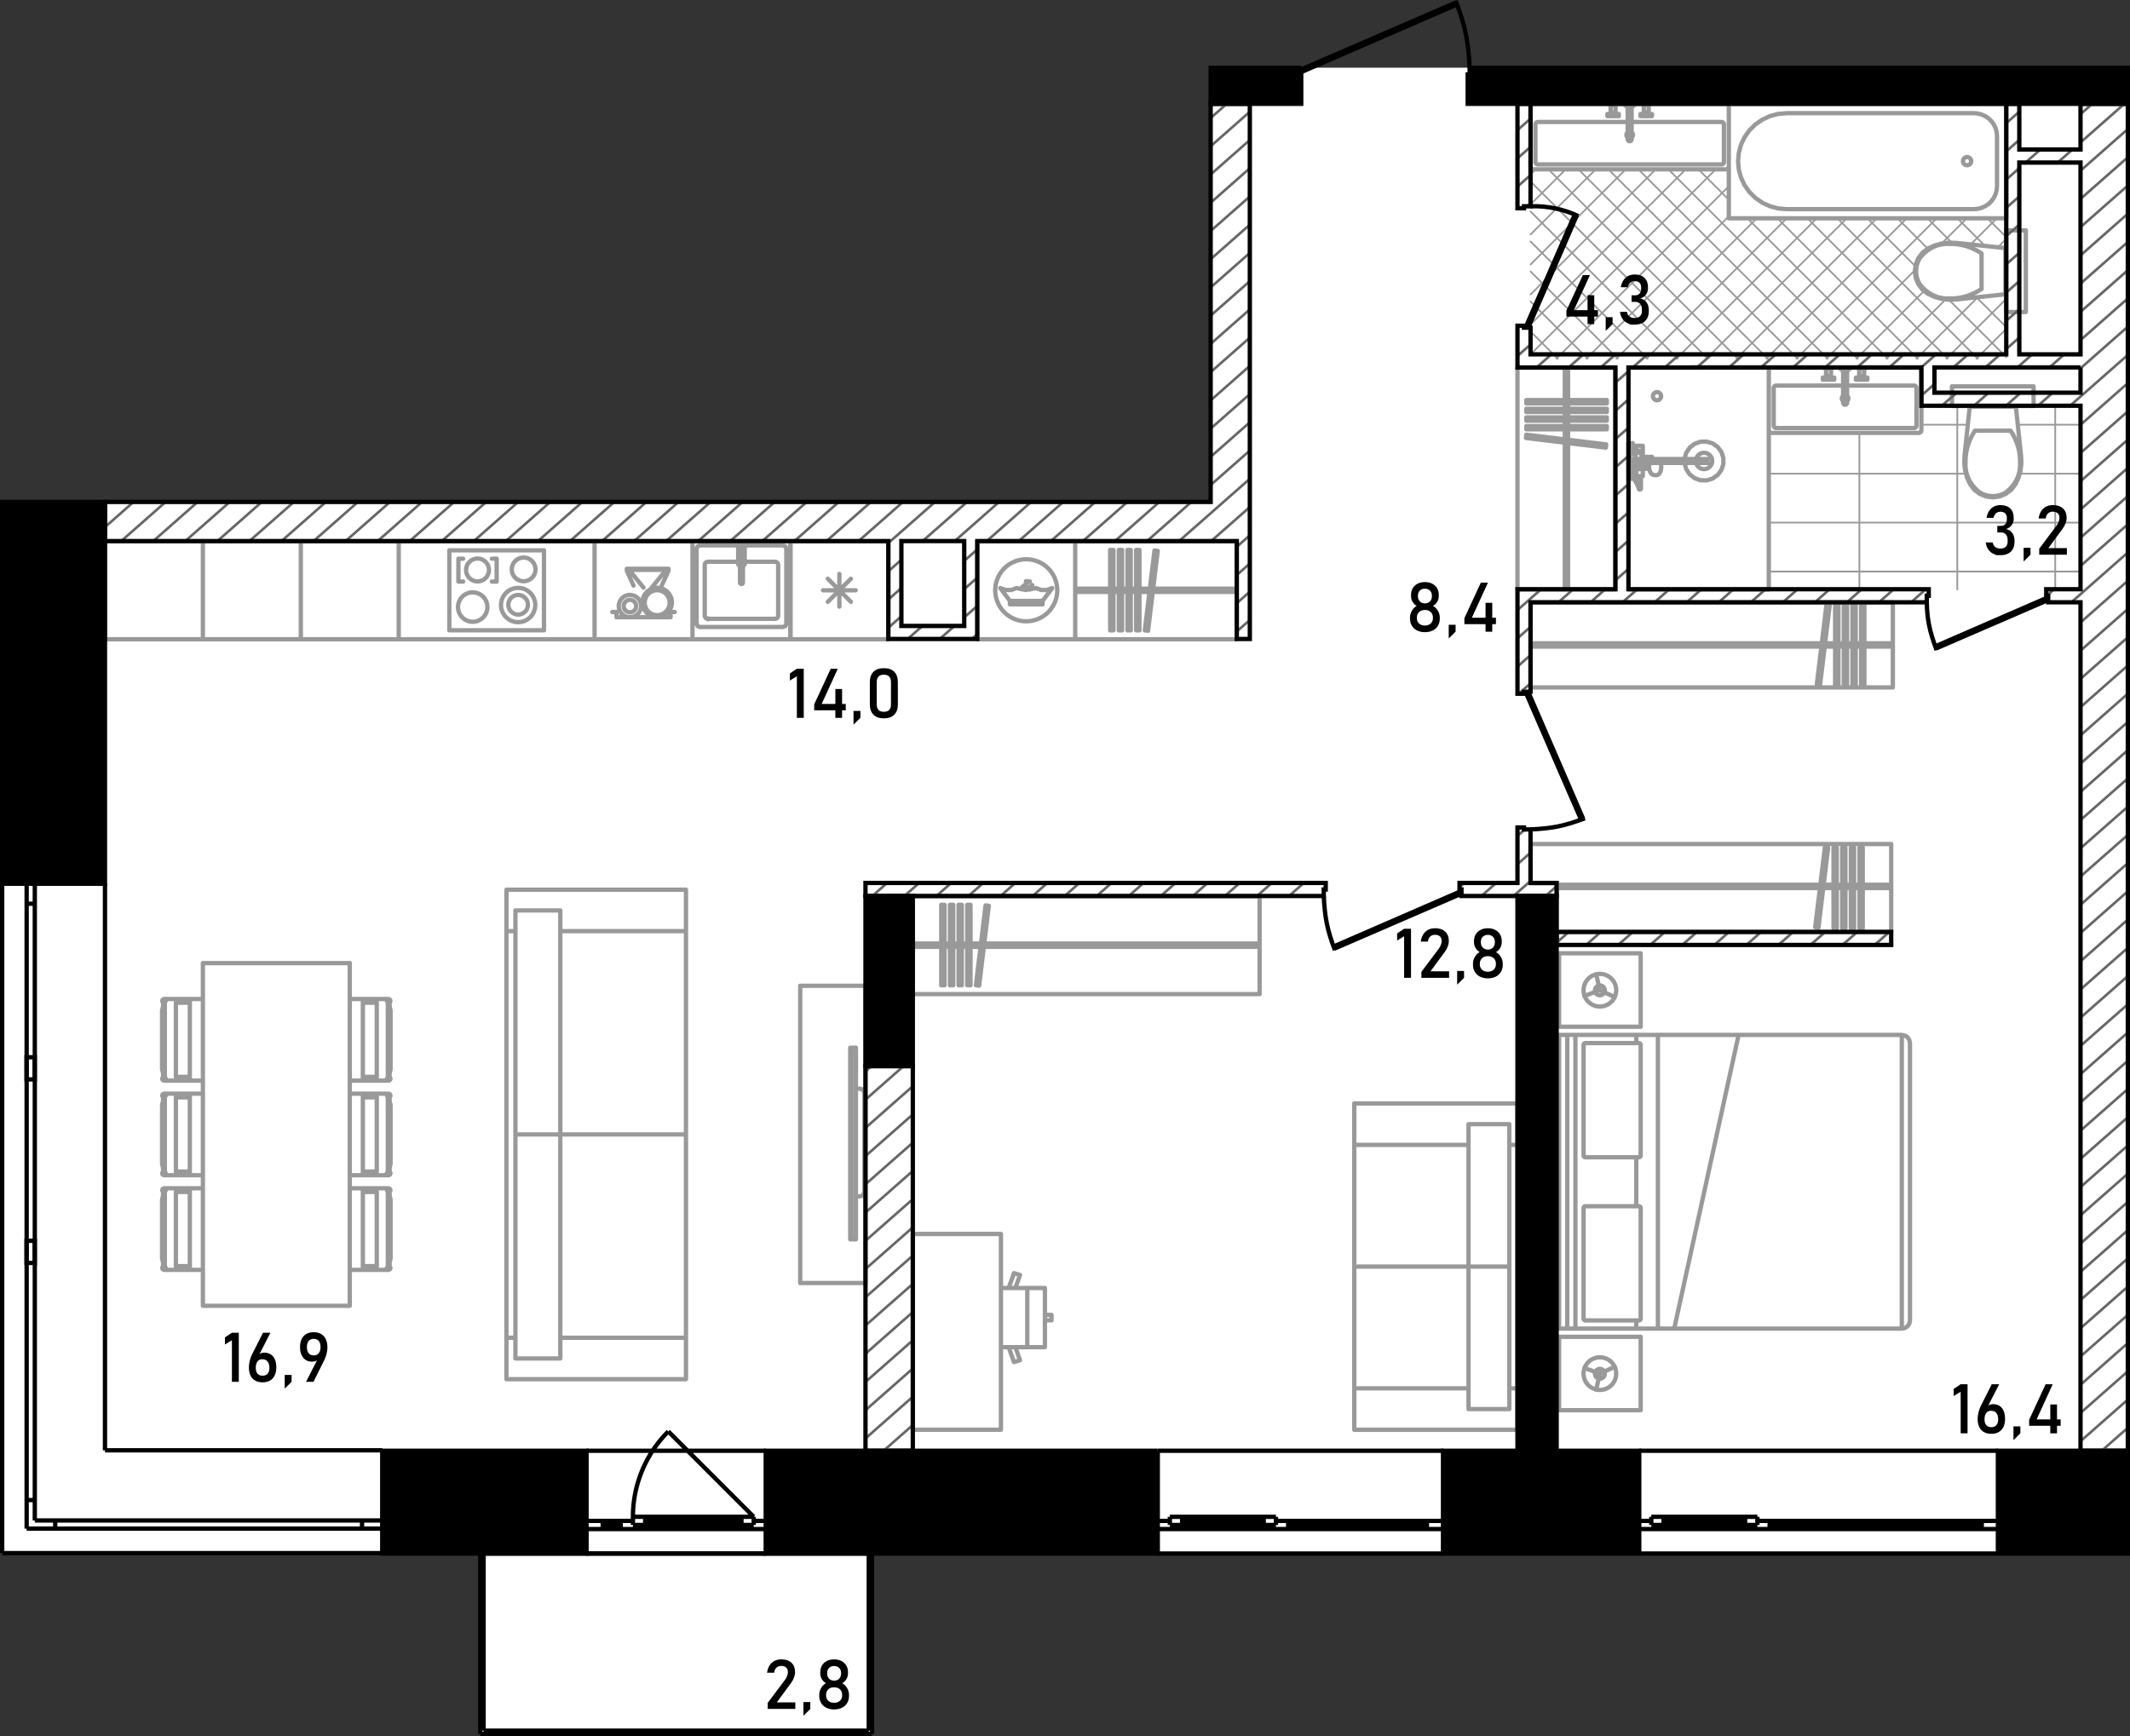 <svg xmlns="http://www.w3.org/2000/svg" viewBox="0 0 493.166 402.042"><rect x="0" y="0" width="493.166" height="402.042" fill="#333333" stroke="none"/><style>.st0,.st1{fill-rule:evenodd;clip-rule:evenodd}.st0{fill:#fff}.st1{stroke-width:.4}.st1,.st2{fill:none;stroke:#999;stroke-linecap:round;stroke-linejoin:round;stroke-miterlimit:3}.st2,.st4,.st5,.st6,.st8{fill-rule:evenodd;clip-rule:evenodd}.st5,.st6,.st8{fill:none;stroke:#000;stroke-miterlimit:3}.st6,.st8{stroke-miterlimit:22.926}.st8{stroke:#666;stroke-width:.6}</style><g id="_x32_54"><path class="st0" d="M492.666 15.682H280.083v100.166H.5v243.927h110.749v41.573h90.417v-41.573h291z" id="fon_1_"/><g id="mebel"><g id="mebel_4_"><path class="st1" d="M409.537 132.362h72.171m-72.171-11.335h72.171m-72.171-11.336h45.611m12.458 0h14.102m-36.842-11.336h10.72m11.597 0h14.525M475.852 136.51V94.018M453.18 136.51V94.018m-22.672 42.492v-36.257m0-15.115M457.623 83.044l6.893-6.893m-13.84 6.893l13.84-13.839m-20.787 13.839l14.208-14.208m-21.155 14.208l13.688-13.687m12.09-12.09l1.956-1.956m-34.681 27.733l15.612-15.612m10.829-10.829l6.056-6.056m-39.443 32.497l20.383-20.383m6.264-6.264l5.849-5.85m-39.444 32.497l32.497-32.497m-39.443 32.497l32.496-32.497m-39.443 32.497l32.497-32.497m-39.444 32.497l32.497-32.497m-39.444 32.497l32.497-32.497m-39.444 32.497l32.497-32.497M374.26 83.044l32.497-32.497m-39.444 32.497l32.966-32.965m-39.913 32.965l39.913-39.913m-45.91 38.964l42.883-42.883m-42.883 35.936l35.936-35.936m-35.936 28.989l28.989-28.989m-28.989 22.042l22.042-22.042m-22.042 15.095l15.095-15.095m-15.095 8.148l8.148-8.148m-8.148 1.201l1.201-1.201m108.946 15.702l-4.366-4.366m-.539 6.407l-6.409-6.408m11.314 18.261l-.602-.602m-11.99-11.991l-5.668-5.668m18.26 25.208l-6.886-6.886m-11.305-11.305l-7.017-7.017m25.208 32.154l-13.27-13.27m-7.833-7.833l-11.051-11.051m25.549 32.497l-32.497-32.497m25.55 32.497l-32.496-32.497m25.549 32.497L411.52 50.547m-11.241-11.241l-.232-.232m37.023 43.97l-32.497-32.497m-4.294-4.294l-7.042-7.042m36.886 43.833l-43.832-43.832m36.886 43.832l-43.833-43.832m36.885 43.832l-43.832-43.832m36.886 43.832l-43.832-43.832m36.885 43.832l-43.832-43.832m36.885 43.832l-41.02-41.021m34.073 41.021l-34.073-34.073m27.126 34.073l-27.126-27.126m20.179 27.126l-20.179-20.18m13.232 20.18l-13.232-13.232m6.285 13.232l-6.285-6.286"/><path class="st2" d="M454.996 109.009l.469 1.646m0-.001l.718 1.551m0 .001l.968 1.23m0 0l1.248.943m0 0l1.448.594m0-.001l1.551.205m0 .001l1.551-.205m0-.001l1.447-.594m0 .001l1.249-.943m0 0l.967-1.23m0 0l.719-1.551m0-.001l.469-1.646m0 .001l.208-1.697m0 0l-.06-1.709m0 0l-1.223-11.585m0 0h-10.654m0 0l-1.223 11.585m0 0l-.059 1.709m0 0l.207 1.697M465.515 99.739h-4.116M461.398 99.739h-4.117M464.462 114.006c-.89.57-1.961.881-3.063.887M467.71 107.177c.165 2.591-1.031 5.106-3.248 6.829M465.515 99.739c1.506 2.253 2.266 4.828 2.195 7.437M455.087 107.177c-.071-2.609.689-5.185 2.194-7.437M458.335 114.006c-2.218-1.723-3.414-4.238-3.248-6.829M461.398 114.892a5.738 5.738 0 01-3.063-.887M466.046 94.017h-9.295m0 0v.189m0 0h9.295m0 0v-.189M451.952 94.017h18.893M451.952 89.483h18.893M451.952 94.017v-4.534M470.845 94.017v-4.534M377.04 85.138h32.496M409.536 85.138v51.374M409.536 136.512H377.04M384.598 91.751a.945.945 0 11-1.89-.001.945.945 0 011.89.001zM390.024 106.303l.372-1.396m0 0l.793-1.209m0 0l1.132-.899m0-.001l1.358-.495m0 .001l1.445-.044m0 0l1.385.414m0-.001l1.184.828m0 0l.864 1.159m0 .001l.455 1.372m0 0v1.446m0-.001l-.455 1.372m0 0l-.864 1.159m0 .001l-1.184.829m0 0l-1.385.413m0 0l-1.445-.043m0 0l-1.358-.496m0 0l-1.132-.897m0 0l-.793-1.209m0 0l-.372-1.398m0 0h-5.538m0 0l.108.456m0-.001l.037.49m0 .001l-.037.489m0 0l-.108.455m0-.001l-.172.392m0 .001l-.225.299m0 0l-.261.19m0 0l-.281.063m0-.001h-.402m0 0l-.12-.018m0 .001l-.278-.065m0 0l-.103-.054m0 0l-.251-.181m0 0l-.071-.078m0-.001l-.204-.274m0 .001l-.157-.357m0-.001l-.052-.195m0 .001l-.059-.25m0 0l-.688-.02m0 0l-.796-.01m0 0v1.73m0 0h-.435m0 0v2.871m0 0l-.059.16m0-.001l-.148.082m0 .001l-.167-.032m0 0l-.105-.134m0 0l-.158-.485m0 0l-.315-.726m0 0l-.574-1.008m0 0l-.258-.728m0 0h-.124m0 0v.604m0 0h-.983m0 0v-2.569m0 0h.878m0 0l.01-.024m0 0l.027-.039m0-.001l.035-.033m0 .001l.04-.025m0 0l.673-.278m0 0v-.698m0 0h-1.361m0 0v1.059m0 0h-.302m0 0v-3.023m0 0h.302m0 0v1.058m0 0h1.361m0 0v-1.436m0 0h.151m0 0v-.416m0 0h-.302m0 0v.152m0-.001h-.529m0 0v.604m0 .001h-.983m0 0v-2.569m0-.001h.983m0 0v.604m0 .001h.529m0 0v.152m0-.001h.302m0 0v-.152m0 .001h1.512m0 0v2.57m0-.001h2.154m0 0v.023m0 .001v.059m0 0v.094m0-.001v.124m0 .001v.148m0 0v.043m0 0h7.504M378.703 108.645v-.21m0 0l-.34.141m0 0l-.053.325m0 0l.001.009m0 0h.241m0 0v.15m0 0h.302m-.001 0v-.415m0 0h-.151M378.854 110.119h-.241m0 0l.24.677m0 0l.563.987m0 0l.024.053m0 0v-1.566m0 0h-.586m0 0v-.151M378.023 104.263h.529M378.023 103.582h.529M378.023 109.919v.352M378.552 109.06v.189M378.552 109.25v.68M378.552 109.929v.015M378.375 109.25h.176M378.546 109.929h.005M378.854 110.119v-1.059M380.366 107.766v-.558M379.44 110.27h.491M380.932 107.7v-.491M379.919 113.065l.012.076M377.815 108.917l.003-.048M377.848 109.087l-.032-.17M377.899 108.372l.01-.047M377.909 108.325l.008-.02M378.147 110.27l-.16-.453M377.987 109.817l-.139-.73M378.32 108.961l-.011-.06M379.919 113.065l-.167-.512M379.751 112.554l-.312-.718M378.003 109.859v-.001M377.818 108.869l.081-.497M382.42 107.212l-.001-.003M381.89 107.209l-.001.003M379.25 108.645h-.127M379.005 108.645h-.103M379.123 108.645h-.118M378.703 108.435v-.523M378.46 109.684l-.14-.724M378.613 110.119l-.154-.436M379.337 107.964h.108a.108.108 0 10-.216 0 .108.108 0 00.216 0h-.108zM379.292 108.056l.044-.092M379.277 108.154l.015-.098M379.292 108.252l-.015-.098M379.336 108.342l-.044-.09M379.336 108.342v.002M381.832 108.499l-.025-.345M381.807 108.154l.026-.345M381.849 108.57l-.017-.071M381.909 107.488l.051-.196M381.832 107.809l.078-.321M379.503 108.522l.063.01M381.961 107.292l.036-.083M381.849 107.738l-.688.019M379.566 107.776l-.063.009M379.503 107.785l-.058.026M379.445 107.811l-.049.042M379.396 107.853l-.038.055M379.358 107.908l-.021.057M379.336 107.965l-.001.008M379.334 107.973l-.008.067M379.326 108.041v.227M379.326 108.267l.008.068M379.334 108.336l.002.007M379.337 108.344l.021.055M379.358 108.399l.038.055M379.396 108.454l.049.042M379.445 108.496l.058.026M381.162 107.757l-1.596.02M380.366 108.541l-.8-.009M380.063 108.645v-.107M380.063 107.77v-.562M390.024 106.303h5.343M390.024 107.209h5.343M395.367 106.303v.906M378.023 103.242v1.36M378.552 103.393v1.058M378.854 103.393v1.058M378.854 104.867h1.209M380.063 108.645h-1.209M377.342 106.303v.906M378.703 106.303h3.817M384.486 107.209h-5.783M380.063 104.867v1.436M380.366 105.811v.491M380.932 105.811v.491M380.366 107.7h1.493M392.701 106.303a1.89 1.89 0 110 .906M379.391 104.867a.34.34 0 11.589 0M410.103 85.138h34.196m0 0l.401.166m.001 0l.166.401m-.001-.001v13.981m0 0l-.166.401m.001.001l-.401.166m-.001 0h-34.196m0 0l-.401-.166m.001 0l-.166-.401m0-.001V85.704m0 0l.166-.401m0 .001l.401-.166M411.237 89.295h15.512m.906 0h15.512M443.733 89.861v8.69M443.166 99.119h-31.93M410.67 98.552v-8.691M443.166 89.295c.313 0 .566.253.566.566M443.733 98.552a.566.566 0 01-.566.567M411.237 99.119a.566.566 0 01-.566-.567M410.67 89.861c0-.313.253-.566.566-.566M427.957 92.282a.754.754 0 01-.302.605v-1.209a.752.752 0 01.302.604zm-1.209.605a.754.754 0 010-1.21v1.21zM427.655 85.667h-.907m0 0v7.748m0 0l.256.301m0 0h.395m0 0l.256-.301m0 0v-7.748M426.446 85.667h1.511m0 0v-.265m0 0h-1.511m0 0v.265M426.068 85.402h2.267m0 0v-.265m0 0h-2.267m0 0v.265M423.933 87.027v-1.625m0 0h.095m0 0v-.132m0 0h.283m0 0v-.133m0 0h-1.89m0 0v.133m0 0h.284m0 0v.132m0 0h.094m0 0v1.625m0 0h.322m0 0v.416m0 0h-1.077m0 0v.491m0 0h2.644m0 0v-.491m0 0h-1.076m0 0v-.416m0 0h.321M430.47 87.027v-1.625m0 0h-.095m0 0v-.132m0 0h-.283m0 0v-.133m0 0h1.889m0 0v.133m0 0h-.283m0 0v.132m0 0h-.095m0 0v1.625m0 0h-.321m0 0v.416m0 0h1.077m0 0v.491m0 0h-2.645m0 0v-.491m0 0h1.077m0 0v-.416m0 0h-.321M423.12 87.443l.072.071M423.612 87.443l-.072.071M423.12 87.027h.491M422.799 85.402h1.135M424.028 85.27h-1.323M431.283 87.443l-.072.071M430.791 87.443l.072.071M431.283 87.027h-.491M431.603 85.402h-1.133M430.375 85.27h1.323M423.612 87.688a.246.246 0 11-.492 0 .246.246 0 01.492 0zM431.283 87.688a.246.246 0 11-.492 0 .246.246 0 01.492 0zM240.865 298.28h1.068m0 0v13.706m0 0h-10.181m0-13.706h9.113M241.934 304.506h1.532m-.001 0v1.256m0 0h-1.532m.001 0v-1.256M235.098 311.986l.504 1.429m0 0l.563 1.592m0 0l-1.402.418m0 0l-.71-2.01m0 0l-.505-1.429m0 0h1.55M233.548 298.28l.504-1.428m0 0l.711-2.01m0 0l1.402.418m0 0l-.563 1.592m0 0l-.504 1.428m0 0h-1.55M241.934 298.28v13.706M237.851 311.986V298.28M80.985 250.248h3.028m0 0v-.859m0 0v-17.175m0 0v-.86m0 0h-3.028m0 0v.86m0 0v17.175m0 0v.859M87.44 231.354h-3.427m0 0v.859m0 0h3.224m0 0v-.057m0 0l-.196-.294m0 0l.087-.343m0 0l.312-.165M89.799 232.156l-.196-.294m0 0l.087-.343m0 0l.312-.165m0 0H87.44m0 0l-.312.165m0 0l-.087.343m0 0l.196.294m0 0v17.29m0 0l-.196.294m0 0l.087.343m0 0l.312.165m0 0h2.562m0 0l-.312-.165m0 0l-.087-.343m0 0l.196-.294m0 0v-17.29M87.44 250.248l-.312-.165m0 0l-.087-.343m0 0l.196-.294m0 0v-.057m0 0h-3.224m0 0v.859m0 0h3.427M90.205 233.018v15.565m0 0l.227-1.004m-.001 0v-13.556m0 0l-.227-1.005M90.205 232.156l.197-.294m0 0l-.087-.343m0 0l-.313-.165m-.001 0l-.312.165m.001 0l-.087.343m0 0l.196.294m0 0v17.29m0 0l-.196.294m0 0l.087.343m0 0l.312.165m-.001 0l.313-.165m.001 0l.087-.343m0 0l-.197-.294m0 0v-17.29M80.985 272.164h3.028m0 0v-.858m0 0V254.13m0 0v-.859m0 0h-3.028m0 0v.859m0 0v17.176m0 0v.858M87.44 253.271h-3.427m0 0v.858m0 0h3.224m0 0v-.057m0 0l-.196-.294m0 0l.087-.343m0 0l.312-.164M89.799 254.072l-.196-.294m0 0l.087-.343m0 0l.312-.164m0 0H87.44m0 0l-.312.164m0 0l-.087.343m0 0l.196.294m0 0v17.291m0 0l-.196.294m0 0l.087.342m0 0l.312.165m0 0h2.562m0 0l-.312-.165m0 0l-.087-.342m0 0l.196-.294m0 0v-17.291M87.44 272.164l-.312-.165m0 0l-.087-.342m0 0l.196-.294m0 0v-.057m0 0h-3.224m0 0v.858m0 0h3.427M90.205 254.934V270.5m0 0l.227-1.004m-.001 0v-13.557m0 0l-.227-1.005M90.205 254.072l.197-.294m0 0l-.087-.343m0 0l-.313-.164m-.001 0l-.312.164m.001 0l-.087.343m0 0l.196.294m0 0v17.291m0 0l-.196.294m0 0l.087.342m0 0l.312.165m-.001 0l.313-.165m.001 0l.087-.342m0 0l-.197-.294m0 0v-17.291M46.977 250.248h-3.029m.001 0v-.859m0 0v-17.175m0 0v-.86m0 0h3.029m-.001 0v.86m0 0v17.175m0 0v.859M40.522 231.354h3.427m-.001 0v.859m0 0h-3.224m0 0v-.057m0 0l.196-.294m0 0l-.087-.343m0 0l-.312-.165M38.163 232.156l.196-.294m-.001 0l-.086-.343m0 0l-.313-.165m.001 0h2.562m0 0l.312.165m0 0l.087.343m0 0l-.196.294m-.001 0v17.29m0 0l.196.294m.001 0l-.087.343m0 0l-.312.165m0 0H37.96m0 0l.313-.165m-.001 0l.086-.343m0 0l-.196-.294m.001 0v-17.29M40.522 250.248l.312-.165m-.001 0l.087-.343m0 0l-.196-.294m0 0v-.057m0 0h3.224m0 0v.859m0 0h-3.427M37.757 233.018v15.565m0 0l-.227-1.004m0 0v-13.556m0 0l.227-1.005M37.757 232.156l-.196-.294m0 0l.087-.343m0 0l.312-.165m0 0l.313.165m0 0l.086.343m0 0l-.196.294m0 0v17.29m0 0l.196.294m0 0l-.086.343m0 0l-.313.165m0 0l-.312-.165m0 0l-.087-.343m0 0l.196-.294m0 0v-17.29M46.977 272.164h-3.029m.001 0v-.858m0 0V254.13m0 0v-.859m0 0h3.029m-.001 0v.859m0 0v17.176m0 0v.858M40.522 253.271h3.427m-.001 0v.858m0 0h-3.224m0 0v-.057m0 0l.196-.294m0 0l-.087-.343m0 0l-.312-.164M38.163 254.072l.196-.294m-.001 0l-.086-.343m0 0l-.313-.164m.001 0h2.562m0 0l.312.164m0 0l.087.343m0 0l-.196.294m-.001 0v17.291m0 0l.196.294m.001 0l-.087.342m0 0l-.312.165m0 0H37.96m0 0l.313-.165m-.001 0l.086-.342m0 0l-.196-.294m.001 0v-17.291M40.522 272.164l.312-.165m-.001 0l.087-.342m0 0l-.196-.294m0 0v-.057m0 0h3.224m0 0v.858m0 0h-3.427M37.757 254.934V270.5m0 0l-.227-1.004m0 0v-13.557m0 0l.227-1.005M37.757 254.072l-.196-.294m0 0l.087-.343m0 0l.312-.164m0 0l.313.164m0 0l.086.343m0 0l-.196.294m0 0v17.291m0 0l.196.294m0 0l-.086.342m0 0l-.313.165m0 0l-.312-.165m0 0l-.087-.342m0 0l.196-.294m0 0v-17.291M80.985 275.187h3.028m0 0v.859m0 0v17.175m0 0v.86m0 0h-3.028m0 0v-.86m0 0v-17.175m0 0v-.859M87.44 294.081h-3.427m0 0v-.859m0 0h3.224m0 0v.057m0 0l-.196.294m0 0l.087.343m0 0l.312.165M89.799 293.279l-.196.294m0 0l.087.343m0 0l.312.165m0 0H87.44m0 0l-.312-.165m0 0l-.087-.343m0 0l.196-.294m0 0v-17.29m0 0l-.196-.294m0 0l.087-.343m0 0l.312-.165m0 0h2.562m0 0l-.312.165m0 0l-.087.343m0 0l.196.294m0 0v17.29M87.44 275.187l-.312.165m0 0l-.087.343m0 0l.196.294m0 0v.057m0 0h-3.224m0 0v-.859m0 0h3.427M90.205 292.417v-15.565m0 0l.227 1.004m-.001 0v13.556m0 0l-.227 1.005M90.205 293.279l.197.294m0 0l-.087.343m0 0l-.313.165m-.001 0l-.312-.165m.001 0l-.087-.343m0 0l.196-.294m0 0v-17.29m0 0l-.196-.294m0 0l.087-.343m0 0l.312-.165m-.001 0l.313.165m.001 0l.087.343m0 0l-.197.294m0 0v17.29M46.977 275.187h-3.029m.001 0v.859m0 0v17.175m0 0v.86m0 0h3.029m-.001 0v-.86m0 0v-17.175m0 0v-.859M40.522 294.081h3.427m-.001 0v-.859m0 0h-3.224m0 0v.057m0 0l.196.294m0 0l-.087.343m0 0l-.312.165M38.163 293.279l.196.294m-.001 0l-.086.343m0 0l-.313.165m.001 0h2.562m0 0l.312-.165m0 0l.087-.343m0 0l-.196-.294m-.001 0v-17.29m0 0l.196-.294m.001 0l-.087-.343m0 0l-.312-.165m0 0H37.96m0 0l.313.165m-.001 0l.086.343m0 0l-.196.294m.001 0v17.29M40.522 275.187l.312.165m-.001 0l.087.343m0 0l-.196.294m0 0v.057m0 0h3.224m0 0v-.859m0 0h-3.427M37.757 292.417v-15.565m0 0l-.227 1.004m0 0v13.556m0 0l.227 1.005M37.757 293.279l-.196.294m0 0l.087.343m0 0l.312.165m0 0l.313-.165m0 0l.086-.343m0 0l-.196-.294m0 0v-17.29m0 0l.196-.294m0 0l-.086-.343m0 0l-.313-.165m0 0l-.312.165m0 0l-.087.343m0 0l.196.294m0 0v17.29M354.936 24.097h44.776m0 0l.401.166m-.001.001l.166.4m.001-.001v13.981m0 .001l-.166.401m-.001-.001l-.401.166m.001 0h-44.776m0 0l-.401-.166m-.001 0l-.166-.401m0 .001V24.663m0 0l.166-.4m0 .001l.401-.166M356.069 28.254h20.801m.906 0h20.803M399.145 28.82v8.691M398.579 38.078h-42.51M355.502 37.512V28.82M398.579 28.254c.313 0 .567.254.567.566M399.145 37.512a.567.567 0 01-.567.566M356.069 38.078a.567.567 0 01-.567-.566M355.502 28.82c0-.312.254-.566.567-.566M378.08 31.242a.752.752 0 01-.303.605v-1.211a.756.756 0 01.303.606zm-1.21.604a.757.757 0 010-1.21v1.21zM377.777 24.626h-.907m0 0v7.749m0 0l.256.301m0 0h.396m0 0l.255-.301m0 0v-7.749M376.568 24.626h1.512m0 0v-.265m0 0h-1.512m0 0v.265M376.19 24.361h2.267m0 0v-.264m0 0h-2.267m0 0v.264M374.055 25.986v-1.625m0 0h.095m0 0v-.132m0 0h.283m0 0v-.132m0 0h-1.889m0 0v.132m0 0h.283m0 0v.132m0 0h.094m0 0v1.625m0 0h.322m0 0v.416m0 0h-1.077m0 0v.491m0 0h2.645m0 0v-.491m0 0h-1.077m0 0v-.416m0 0h.321M380.592 25.986v-1.625m0 0h-.095m0 0v-.132m0 0h-.283m0 0v-.132m0 0h1.889m0 0v.132m0 0h-.283m0 0v.132m0 0h-.095m0 0v1.625m0 0h-.321m0 0v.416m0 0h1.077m0 0v.491m0 0h-2.645m0 0v-.491m0 0h1.077m0 0v-.416m0 0h-.321M373.243 26.402l.072.071M373.734 26.402l-.072.071M373.243 25.986h.491M372.921 24.361h1.134M374.15 24.229h-1.323M381.404 26.402l-.071.071M380.913 26.402l.073.071M381.404 25.986h-.491M381.726 24.361h-1.133M380.498 24.229h1.322M373.734 26.647a.246.246 0 11-.492 0 .246.246 0 01.492 0zM381.404 26.647a.246.246 0 11-.491 0 .246.246 0 01.491 0zM449.524 56.399l-1.645.469m0 0l-1.552.718m0 0l-1.229.967m0 0l-.944 1.248m0 0l-.593 1.449m0 0l-.206 1.55m0 0l.206 1.551m0 0l.593 1.448m0 0l.944 1.248m0 0l1.229.968m0 0l1.552.718m0 0l1.645.469m0 0l1.698.208m0 0l1.709-.06m0 0l11.585-1.222m0 0V57.473m0 0l-11.585-1.222m0 0l-1.709-.06m0 0l-1.698.208M458.794 66.917v-4.116M458.794 62.801v-4.116M444.527 65.864a5.743 5.743 0 01-.887-3.063M451.357 69.112c-2.591.165-5.107-1.031-6.83-3.248M458.794 66.917c-2.253 1.506-4.828 2.266-7.437 2.195M451.357 56.489c2.609-.07 5.184.689 7.437 2.195M444.527 59.737c1.723-2.217 4.238-3.413 6.83-3.248M443.641 62.801a5.738 5.738 0 01.887-3.063M464.516 67.448v-9.295m0 0h-.188m0 0v9.295m0 0h.188M464.516 53.354v18.893M469.05 53.354v18.893M464.516 53.354h4.534M464.516 72.247h4.534M464.516 50.548h-64.237m0 0v-26.45m0 0h64.237m0 0v26.45M457.021 26.213l.93.081m0 0l.901.238m0 0l.845.39m0 0l.764.529m.001 0l.661.653m0 0l.535.755m0 0l.394.835m-.001 0l.241.891m0 0l.082.918m0 0v11.639m0 0l-.082.919m0 0l-.241.89m0 0l-.394.835m.001 0l-.535.756m0 0l-.661.652m0 0l-.764.529m-.001 0l-.845.389m0 0l-.901.24m0 0l-.93.08m0 0h-43.36m.001 0l-1.952-.169m-.001 0l-1.893-.501m0 0l-1.775-.819m.001 0l-1.606-1.11m-.001 0l-1.386-1.37m0 0l-1.124-1.586m0 0l-.827-1.755m0 0l-.508-1.87m.001 0l-.171-1.93m-.001 0l.171-1.928m.001 0l.508-1.871m-.001 0l.827-1.754m0 0l1.124-1.587m0 0l1.386-1.369m0 0l1.606-1.111m.001 0l1.775-.818m-.001 0l1.893-.502m0 0l1.952-.169m.001 0h43.36M456.392 37.322a.944.944 0 11-1.889 0 .944.944 0 011.889 0zM46.977 302.393h34.008m0 0v-79.352m0 0H46.977m0 0v79.352M231.752 331.111h-20.405m0 0v-45.344m0 0h20.405m0 0v45.344M205.679 148.036h-22.671m0 0v-22.672m0 0h22.671m0 0v22.672M194.344 132.922v7.558M197.015 134.028l-5.343 5.344M198.122 136.7h-7.557M197.015 139.372l-5.343-5.344M125.95 145.958h-21.916m0 0v-18.516m0 0h21.916m0 0v18.516M114.992 134.679v-5.3M114.992 129.379h-1.096M114.992 134.679h-1.096M106.138 134.679v-5.3M107.234 129.379h-1.096M107.234 134.679h-1.096M123.978 131.812a2.74 2.74 0 11-5.479-.001 2.74 2.74 0 015.479.001zM123.935 140.052a3.968 3.968 0 11-7.935 0 3.968 3.968 0 017.935 0z"/><path class="st2" d="M122.234 140.052a2.268 2.268 0 11-4.536 0 2.268 2.268 0 014.536 0zM113.21 131.997a2.646 2.646 0 11-5.292 0 2.646 2.646 0 015.292 0zM112.849 140.589a3.4 3.4 0 11-6.801-.001 3.4 3.4 0 016.801.001zM137.664 148.036H92.32M137.664 125.364H92.32M137.664 148.036v-22.672M92.32 148.036v-22.672M162.036 145.202h19.271m0 0l.535-.221m0 0l.221-.535m0 0v-17.381m0 0l-.221-.535m0 0l-.535-.221m0 0h-19.271m0 0l-.534.221m0 0l-.221.535m0 0v17.381m0 0l.221.535m0 0l.534.221M160.336 148.036h22.672M160.336 125.364h22.672M160.336 148.036v-22.672M183.008 148.036v-22.672M163.926 143.313h15.492M180.174 142.558v-11.715M179.418 130.088h-15.492M163.17 130.844v11.714M163.926 143.313h.108a.108.108 0 00-.108-.108.108.108 0 10.108.108h-.108zM180.174 142.558a.756.756 0 01-.756.756M179.418 130.088c.417 0 .756.339.756.756M163.17 130.844c0-.417.338-.756.756-.756M163.926 143.313a.757.757 0 01-.756-.756M171.332 134.92l.101.24m0 0l.24.1m0 0l.241-.101m0 0l.098-.24m0 0v-7.477m0 0l-.099-.24m-.001 0l-.241-.099m0 0l-.24.099m0 0l-.1.24m.001 0v7.478M170.917 129.37h.414m0 0v-1.928m0 0l.1-.24m0 0l.24-.1m0 0l.241.1m0 0l.099.24m0 0v1.928m0 0h.415m0 0v-2.456m0 0h-1.509m0 0v2.456M170.928 130.73h.404m0 0v-1.323m0 0h-.404m0 0v1.323M172.416 130.73v-1.323m0 0h-.404m0 0v1.323m0 0h.404M46.977 148.036H24.305m0 0v-22.672m0 0h22.672m0 0v22.672M160.336 148.036h-22.672M160.336 125.364h-22.672M160.336 148.036v-22.672M137.664 148.036v-22.672M69.649 148.036H46.977m0 0v-22.672m0 0h22.672m0 0v22.672M92.32 148.036H69.649m0 0v-22.672m0 0H92.32m0 0v22.672M117.259 309.8h2.079m0 0v-94.164m0 0h-2.079m0 0V309.8M158.824 309.8v-47.082m0 0h-29.095m0 0V309.8m0 0h29.095M158.824 262.718v-47.082m0 0h-29.095m0 0v47.082m0 0h29.095M158.824 215.636v-9.598m0-.001h-41.565m0 0v9.598m0 .001h2.078m10.392 0h29.095M158.824 319.397v-9.598m0 0h-29.095m-10.391 0h-2.078m-.001 0v9.598m0 0h41.565M119.338 262.718h10.391m0 0v-51.881m0-.001h-10.391m0 0v51.881M119.338 262.718h10.391m0 0v51.881m0 0h-10.391m0 0v-51.881M351.346 265.136h-1.89m0 0v56.377m0 0h1.89m0 0v-56.377M313.559 265.136v28.188m0 0h26.451m0 0v-28.188m0 0h-26.451M313.559 293.324v28.188m0 0h26.451m0 0v-28.188m0 0h-26.451M313.559 321.513v9.599m0 0h37.787m0 0v-9.599m0 0h-1.89m-9.446 0h-26.451M313.559 255.538v9.598m0 0h26.451m9.446 0h1.89m0 0v-9.598m0 0h-37.787M349.456 293.324h-9.446m0 0v32.988m0 0h9.446m0 0v-32.988M349.456 293.324h-9.446m0 0v-32.987m0 0h9.446m0 0v32.987M244.788 136.7a7.18 7.18 0 11-7.179-7.18 7.18 7.18 0 017.179 7.18zM155.568 139.523a3.411 3.411 0 11-6.822 0 3.411 3.411 0 016.822 0z"/><path class="st2" d="M155.047 139.523a2.89 2.89 0 11-5.779.001 2.89 2.89 0 015.779-.001zM148.428 140.355a2.579 2.579 0 11-5.158 0 2.579 2.579 0 015.158 0z"/><circle class="st2" cx="145.848" cy="140.355" r="1.445"/><path class="st2" d="M440.332 307.684v-68.016m0-.001H364.76m0 0v68.016m0 .001h75.572M442.222 305.794v-64.236m0 0l-.144-.723m0 0l-.41-.613m0 0l-.612-.41m0 0l-.724-.144m0 0v68.016m0 0l.724-.144m0 0l.612-.41m0 0l.41-.612m0 0l.144-.724M360.981 307.684v-68.016m0-.001h3.779m0 0v68.016m0 .001h-3.779M360.981 239.668v68.016m0 0h1.89m0 0v-68.016m0 0h-1.89M360.981 237.778v-17.004m0 0h18.894m0 0v17.004m0 0h-18.894M360.981 309.573v17.004m0 0h18.894m0 0v-17.004m0 0h-18.894M366.649 267.63v-25.694m0 0l.111-.268m0 0l.267-.11m0 0h12.47m0 0l.267.11m0 0l.111.268m0 0v25.694m0 0l-.111.268m0 0l-.267.11m0 0h-12.47m0 0l-.267-.11m0 0l-.111-.268M366.649 279.721v25.694m0 .001l.111.268m0-.001l.267.11m0 0h12.47m0 0l.267-.11m0 0l.111-.268m0 .001v-25.694m0-.001l-.111-.268m0 0l-.267-.11m0 0h-12.47m0 0l-.267.11m0 0l-.111.268M378.851 307.684v-1.891M378.851 279.344v-11.336M378.851 241.558v-1.891M383.86 307.684v-68.016m0-.001h18.686m0 0l-14.908 68.016m0 .001h-3.778M197.157 242.642h1.02m0 0v44.368m0 0h-1.02m0 0v-44.368M198.177 252.102h.832m0 0l.567.152m0 0l.415.415m0 0l.152.567m0 0v22.699m0 0l-.152.567m0 0l-.415.415m0 0l-.567.152m0 0h-.832m0 0v-24.967M196.859 242.642h.298m0 0v44.368m0 0h-.298m0 0v-44.368M211.347 207.55v22.672m0 0h80.296m0 0V207.55m0 0h-80.296M291.643 219.264v-.756m0 0h-80.296m0 0v.756m0 0h80.296M217.934 209.542v18.627m0 0h.756m0 0v-18.627m0 0h-.756M219.939 209.542v18.627m0 0h.755m0 0v-18.627m0 0h-.755M221.943 209.542v18.627m0 0h.756m0 0v-18.627m0 0h-.756M223.948 209.542v18.627m0 0h.756m0 0v-18.627m0 0h-.756M228.194 209.678l-2.241 18.491m0 0l.75.091m0 0l2.241-18.491m0 0l-.75-.091M248.945 125.364v22.672m0 0h37.408m0 0v-22.672m0 0h-37.408M286.353 137.078v-.756m0 0h-37.408m0 0v.756m0 0h37.408M257.043 127.357v18.626m0 0h.756m0 0v-18.626m0 0h-.756M259.047 127.357v18.626m0 0h.756m0 0v-18.626m0 0h-.756M261.052 127.357v18.626m0 0h.756m0 0v-18.626m0 0h-.756M263.056 127.357v18.626m0 0h.756m.001 0v-18.626m0 0h-.756M267.303 127.493l-2.241 18.49m0 0l.75.091m0 0l2.241-18.49m0 0l-.75-.091M231.6 136.184l1.233.449m.001 0h1.313m0 0l1.233-.449m0 0l1.473.342m-.001 0h1.513m.001 0l1.473-.342m-.001 0l1.234.45m0 0h1.314m.001 0l1.235-.45m0 0l-2.232 2.987m0 0h-7.558m0 0l-2.231-2.987M233.832 139.433h7.558m0 0v-.262m0 .001h-7.558m0 0v.262M233.832 139.956h7.558m0 0v-.261m0 0h-7.558m0 0v.261M238.453 134.669l-.891-.084m0 0l-.022.225m0 0l.477.046m0 0l-1.383 1.142m0 0l.125.152m0 0l.642-.53m0 0l.068.081m0 0l-.74.612m0 0l.121.145m0 0l.739-.61m0 0l.081.097m0 0l-.601.497m-.001 0l.107.13m.001 0l.601-.497m0 0l.081.098m0 0l-.415.342m0 0l.116.14m0 0l1.422-1.174M226.273 148.036v-22.672m0 0h22.672m0 0v22.672m0 0h-22.672M438.254 159.191v-19.657m0 0h-83.885m0 0v19.657m0 0h83.885M354.369 148.981v.755m0 0h83.885m-.001 0v-.755m0 0h-83.885M431.667 158.702v-18.627m0 0h-.756m0 0v18.627m0 0h.756M429.663 158.702v-18.627m0 0h-.756m0 0v18.627m0 0h.756M427.658 158.702v-18.627m0 0h-.756m0 0v18.627m0 0h.756M425.654 158.702v-18.627m0 0h-.756m0 0v18.627m0 0h.756M421.408 158.566l2.241-18.491m0 0l-.75-.091m0 0l-2.241 18.491m0 0l.75.091M437.876 215.862v-20.396m0 0h-83.508m0 0v9.061m0 0h6.046m0 0v11.335m0 0h77.462M360.414 204.897v.756m0 0h77.462m0 0v-.756m0 0h-77.462M431.29 214.957v-18.626m0 0h-.756m0 0v18.626m0 0h.756M429.285 214.957v-18.626m0 0h-.755m0 0v18.626m0 0h.755M427.28 214.957v-18.626m0 0h-.755m0 0v18.626m0 0h.755M425.276 214.957v-18.626m0 0h-.756m0 0v18.626m0 0h.756M421.03 214.821l2.241-18.49m0 0l-.75-.092m0 0l-2.241 18.491m0 0l.75.091M374.018 85.158h-22.672m0 0v51.354m0 0h22.672m0 0V85.158M362.304 136.512h.755m0 0V85.158m0 0h-.755m0 0v51.354M372.025 92.653h-18.626m-.001 0v.756m0 0h18.626m.001 0v-.756M372.025 94.658h-18.626m-.001 0v.756m0 0h18.626m.001 0v-.756M372.025 96.663h-18.626m-.001 0v.756m0 0h18.626m.001 0v-.756M372.025 98.667h-18.626m-.001 0v.756m0 0h18.626m.001 0v-.756M371.889 102.913l-18.491-2.241m0 0l-.091.75m0 0l18.491 2.241m0 0l.091-.75M156.225 141.73h-.963m0 0v1.204m0 0h-12.524m0 0v-1.204m0 0h-.964M154.762 132.204h-.078m-.113 0h-.114m-.113 0h-.113m-.114 0h-.078m0 0l-.042.052m-.071.088l-.071.088m-.072.088l-.071.088m-.072.088l-.071.088m-.072.088l-.071.088m-.072.088l-.071.088m-.071.088l-.072.088m-.071.088l-.072.088m-.071.088l-.072.088m-.071.088l-.072.089m-.071.088l-.071.087m-.072.088l-.071.088m-.072.088l-.071.088m-.072.088l-.071.088m-.072.088l-.071.088m-.071.088l-.072.088m-.071.088l-.072.088m-.071.088l-.072.088m-.071.088l-.071.088m-.072.089l-.071.087m-.072.088l-.071.088m-.072.088l-.072.088m-.071.088l-.041.052M145.128 132.204h.078m.113 0h.114m.113 0h.113m.114 0h.077m0 0l.042.052m.072.088l.071.088m.072.088l.071.088m.072.088l.071.088m.071.088l.072.088m.071.088l.072.088m.071.088l.072.088m.071.088l.072.088m.071.088l.071.088m.072.088l.071.089m.072.088l.071.087m.072.088l.071.088m.071.088l.072.088m.071.088l.072.088m.071.088l.072.088m.071.088l.072.088m.071.088l.072.088m.071.088l.071.088m.072.088l.071.088m.072.089l.071.087m.072.088l.071.088m.071.088l.072.088m.071.088l.042.052M185.275 228.286h15.115m0 0v68.838m0 0h-15.115m0 0v-68.838M145.128 131.726h9.634m0 0v.478m0 0h-.723m0 0v-.238m0 0h-8.189m0 0v.238m0 0h-.722m0 0v-.478M145.128 132.204l.047.104m.047.103l.048.103m.046.103l.047.103m.048.103l.047.104m.047.102l.047.104m.048.102l.047.104m.047.102l.047.104m.047.102l.047.104m.047.103l.047.103m.048.103l.047.103m.047.104l.047.102m.047.104l.047.102m.048.104l.047.103m.047.103l.047.103m.047.103l.047.103m.048.103l.046.103m.048.103l.047.103M154.762 132.204l-.047.104m-.048.103l-.047.103m-.046.103l-.048.103m-.047.103l-.047.104m-.047.102l-.048.104m-.047.102l-.047.104m-.047.102l-.047.104m-.047.102l-.048.104m-.046.103l-.048.103m-.047.103l-.047.103m-.047.104l-.047.102m-.048.104l-.047.102m-.047.104l-.047.103m-.047.103l-.047.103m-.048.103l-.047.103m-.047.103l-.047.103m-.047.103l-.048.103M374.206 229.314a3.778 3.778 0 11-7.557.001 3.778 3.778 0 017.557-.001z"/><path class="st2" d="M371.561 229.314a1.134 1.134 0 11-2.267.001 1.134 1.134 0 012.267-.001zM374.206 318.112a3.778 3.778 0 11-7.557 0 3.778 3.778 0 017.557 0z"/><path class="st2" d="M371.561 318.112a1.134 1.134 0 11-2.267.001 1.134 1.134 0 012.267-.001zM369.567 225.634l.86 3.68m0 .001l3.431 1.584m0 0l-3.431-1.584m0 0l-3.546 1.306M369.567 321.792l.86-3.68m0 0l3.431-1.583m0 0l-3.431 1.583m0 0l-3.546-1.306"/></g></g><g id="walls_1_"><path d="M309.072 220.04c-1.795-4.803-2.317-7.428-2.579-12.547" fill="none" stroke="#000" stroke-miterlimit="3"/><path class="st4" d="M309.113 220.151l29.272-12.657v-1.512h-.453l-29.419 12.782z"/><path class="st5" d="M448.383 150.543c-1.664-4.465-2.187-7.125-2.27-11.066"/><path class="st4" d="M448.423 150.636l25.804-11.158-.001-1.512h-.453l-25.95 11.283z"/><path class="st5" d="M366.933 189.505c-4.869 1.818-7.373 2.314-12.563 2.579"/><path class="st4" d="M367.027 189.464l-12.661-29.268-1.509-.003v.453l12.783 29.418z"/><g><path class="st5" d="M337.043.175c2.247 6.028 2.903 9.127 3.231 15.552"/><path class="st4" d="M337.033.069l-36.208 15.658v1.512h.453l36.355-15.782z"/><g><path class="st5" d="M365.438 50.047c-3.171-1.529-7.222-2.435-11.069-2.277"/><path class="st4" d="M365.536 50.091l-1.387-.6-11.292 25.938v.453h1.512z"/></g></g><g><path class="st5" d="M462.626 352.215v-16.248M462.626 359.772v-5.669M462.626 354.103v-1.889M462.626 359.772h-83.129M462.626 335.967h-83.129M462.626 352.215h-3.778M458.848 354.103h3.778M462.626 354.103v-1.889M462.626 354.103v-1.889M462.626 359.772v-5.669M462.626 352.215v-16.248M379.497 352.215v-16.248M379.497 359.772v-5.669M379.497 354.103v-1.889M458.848 352.215v1.889M407.836 354.103h1.89M409.726 354.103v-1.889M409.726 352.215h-1.89M458.848 353.159h-49.122M458.848 352.215h-49.122M409.726 354.103h49.122M407.836 352.215h-.944M406.892 352.215v.944M406.892 353.159h-.945M405.947 353.159v.944M405.947 354.103h1.889M379.497 354.103h3.778M383.275 354.103v-.944M383.275 353.159h-.945M382.33 353.159v-.944M382.33 352.215h-2.833M383.275 354.103h22.672M404.058 351.27h-18.893M406.892 351.27h-2.834M404.058 351.27v1.889M404.058 353.159h2.834M406.892 353.159v-1.89M382.33 353.159h2.834M385.165 353.159v-1.89M385.165 351.27h-2.834M382.33 351.27v1.889M385.165 353.159h18.893M404.058 351.27h-18.893M404.058 352.215h-18.893M379.497 354.103v-1.889M379.497 354.103v-1.889M379.497 359.772v-5.669M379.497 352.215v-16.248"/><g><path class="st5" d="M268.027 352.215v-16.248M268.027 359.772v-5.669M268.027 354.103v-1.889M334.153 352.215v-16.248M334.153 359.772v-5.669M334.153 354.103v-1.889M334.153 359.772h-66.126M334.153 335.967h-66.126M334.153 352.215h-3.778M330.375 352.215v1.889M330.375 354.103h3.778M296.367 354.103h1.889M298.256 354.103v-1.889M298.256 352.215h-1.889M330.375 353.159h-32.119M330.375 352.215h-32.119M298.256 354.103h32.119M296.367 352.215h-.945M295.422 352.215v.944M295.422 353.159h-.945M294.477 353.159v.944M294.477 354.103h1.89M268.027 354.103h3.779M271.806 354.103v-.944M271.806 353.159h-.945M270.861 353.159v-.944M270.861 352.215h-2.834M271.806 354.103h22.671M292.588 351.27h-18.893M295.422 351.27h-2.834M292.588 351.27v1.889M292.588 353.159h2.834M295.422 353.159v-1.89M270.861 353.159h2.834M273.695 353.159v-1.89M273.695 351.27h-2.834M270.861 351.27v1.889M273.695 353.159h18.893M292.588 351.27h-18.893M292.588 352.215h-18.893M334.153 354.103v-1.889M334.153 354.103v-1.889M334.153 359.772v-5.669M334.153 352.215v-16.248M268.027 354.103v-1.889M268.027 354.103v-1.889M268.027 359.772v-5.669M268.027 352.215v-16.248"/></g><g><path class="st5" d="M201.901 401.542h-90.687m0 0v-41.771m0 0h90.687m0 0v41.771M111.97 359.772h89.176m0 0v41.015m0 0H111.97m0 0v-41.015"/></g><g><path class="st5" d="M177.34 352.215v-16.248M177.34 359.772v-5.669M177.34 354.103v-1.889M135.775 352.215v-16.248M135.775 359.772v-5.669M135.775 354.103v-1.889M135.775 359.772h41.565M135.775 335.967h41.565M135.775 352.215h3.778M139.554 352.215v1.889M139.554 354.103h-3.778M145.6 354.103h-1.89M143.71 354.103v-1.889M143.71 352.215h1.89M139.554 353.159h4.157M139.554 352.215h4.157M143.71 354.103h-4.157M145.6 352.215h.944M146.544 352.215v.944M146.544 353.159h.945M147.489 353.159v.944M147.489 354.103H145.6M177.34 354.103h-3.779M173.561 354.103v-.944M173.561 353.159h.946M174.506 353.159v-.944M174.506 352.215h2.834M174.506 351.27l-19.772-19.772M173.561 354.103h-26.072M149.378 351.27h22.294M146.544 351.27h2.834M149.378 351.27v1.889M149.378 353.159h-2.834M146.544 353.159v-1.89M174.506 353.159h-2.834M171.672 353.159v-1.89M171.672 351.27h2.834M174.506 351.27v1.889M171.672 353.159h-22.294M149.378 351.27h22.294M149.378 352.215h22.294M146.544 351.27a27.96 27.96 0 018.19-19.771M135.775 354.103v-1.889M135.775 354.103v-1.889M135.775 359.772v-5.669M135.775 352.215v-16.248M177.34 354.103v-1.889M177.34 354.103v-1.889M177.34 359.772v-5.669M177.34 352.215v-16.248"/><g><path class="st0" d="M6.17 354.006l1.889-1.889H6.17zM8.059 352.117h4.723v1.889H8.059z"/><path class="st0" d="M6.17 354.006h1.889v-1.889z"/><path class="st5" d="M8.059 204.561h16.248M.502 204.561h5.667M6.169 204.561h1.89M.502 204.561v155.113M24.307 204.561V335.87M8.059 204.561v4.724M8.059 209.285h-1.89M6.169 209.285v-4.724M6.169 352.117v-4.724M6.169 347.393h1.89M8.059 347.393v4.724M6.169 354.007v-1.89M8.059 209.285v138.108M6.169 347.393V209.285M6.169 204.561h1.89M6.169 204.561h1.89M.502 204.561h5.667M8.059 204.561h16.248M88.544 352.117v-16.248M88.544 359.675v-5.668M88.544 354.007v-1.89M88.544 359.675H.502M88.544 335.869H24.307M88.544 352.117H83.82M83.82 352.117v1.89M83.82 354.007h4.724M8.059 354.007h4.723M12.782 354.007v-1.89M12.782 352.117H8.059M6.169 354.007h1.89M83.82 352.117H12.782M12.782 354.007H83.82M88.544 354.007v-1.89M88.544 354.007v-1.89M88.544 359.675v-5.668M88.544 352.117v-16.248"/><g><path class="st6" d="M6.153 287.346h1.89v5.133h-1.89zM6.153 244.839h1.89v5.133h-1.89z"/></g></g></g></g><path d="M300.825 15.728v1.512h.453v6.801h-20.97v-8.314l20.517.001h0zm191.841 0H340.274v1.512h-.454v6.801h152.846v-8.313h0zm0 320.239h-30.04v23.806h30.04v-23.806h0zm-356.891 23.806H88.542v-23.806h47.233v23.806h0zM24.305 204.66H.5v-88.419h23.805v88.419h0zm336.109 131.307h19.082v23.806h-45.343v-23.806h17.193V207.495h9.068v128.472h0zM200.389 207.495h10.958v39.409h-10.958v-39.409h0zm67.638 128.472v23.806H177.34v-23.806h90.687z" fill-rule="evenodd" clip-rule="evenodd" stroke="#000" stroke-miterlimit="3"/><g><path class="st8" d="M31.216 115.987l-6.78 5.97M38.636 115.987l-10.28 9.06M46.056 115.987l-10.28 9.06M53.486 115.987l-10.29 9.06M60.906 115.987l-10.28 9.06M68.336 115.987l-10.29 9.06M75.746 115.987l-10.28 9.06M83.166 115.987l-10.28 9.06M90.596 115.987l-10.29 9.06M98.016 115.987l-10.28 9.06M105.446 115.987l-10.29 9.06M112.866 115.987l-10.29 9.06M120.276 115.987l-10.28 9.06M127.706 115.987l-10.29 9.06M135.126 115.987l-10.28 9.06M142.546 115.987l-10.28 9.06M149.976 115.987l-10.29 9.06M157.396 115.987l-10.28 9.06M164.826 115.987l-10.29 9.06M172.236 115.987l-10.28 9.06M284.326 23.787l-3.88 3.42M179.666 115.987l-10.29 9.06M289.516 25.757l-9.07 7.99M187.086 115.987l-10.29 9.06M289.516 32.297l-9.07 7.99M194.506 115.987l-10.28 9.06M289.516 38.837l-9.07 7.99M201.936 115.987l-10.29 9.06M289.516 45.377l-9.07 7.99M209.356 115.987l-10.28 9.06M289.516 51.907l-9.07 7.99M216.776 115.987l-10.96 9.65M289.516 58.447l-9.07 7.99M208.836 129.517l-3.02 2.66M224.196 115.987l-10.29 9.06M289.516 64.987l-9.07 7.99M208.836 136.057l-3.02 2.66M231.616 115.987l-10.28 9.06M289.516 71.527l-9.07 7.99M208.836 142.597l-3.02 2.66M239.036 115.987l-10.28 9.06M226.406 127.117l-3.02 2.66M289.516 78.067l-9.07 7.99M213.876 144.697l-3.43 3.02M246.466 115.987l-10.29 9.06M226.406 133.657l-3.02 2.66M289.516 84.607l-9.07 7.99M354.506 27.347l-3.02 2.66M221.296 144.697l-3.43 3.02M253.886 115.987l-10.28 9.06M226.406 140.197l-3.02 2.66M289.516 91.147l-9.07 7.99M354.506 33.887l-3.03 2.67M226.406 146.737l-1.11.98M261.316 115.987l-10.29 9.06M289.516 97.677l-9.07 7.99M354.506 40.427l-3.03 2.67M268.726 115.987l-10.28 9.06M289.516 104.217l-9.07 7.99M354.506 46.957l-.63.56M276.146 115.987l-10.28 9.06M289.516 110.757l-16.23 14.29M289.516 117.297l-8.8 7.75M289.516 123.837l-3.03 2.67M289.516 130.377l-3.03 2.67M352.176 75.177l-.7.61M205.686 204.217l-3.42 3.02M289.516 136.907l-3.03 2.67M354.506 79.657l-3.02 2.66M213.116 204.217l-3.43 3.02M220.536 204.217l-3.42 3.02M289.516 143.457l-3.03 2.67M359.506 81.797l-3.46 3.05M227.956 204.217l-3.43 3.02M366.926 81.797l-3.45 3.04M235.376 204.217l-3.42 3.02M374.346 81.797l-3.45 3.04M381.766 81.797l-3.45 3.04M242.796 204.217l-3.42 3.02M377.176 85.847l-3.02 2.66M389.186 81.797l-3.45 3.04M250.226 204.217l-3.43 3.02M377.176 92.377l-3.02 2.66M202.056 246.647l-1.53 1.35M396.616 81.797l-3.45 3.04M257.646 204.217l-3.42 3.02M377.176 98.927l-3.02 2.66M209.486 246.647l-8.96 7.89M404.036 81.797l-3.44 3.04M265.066 204.217l-3.42 3.02M377.176 105.457l-3.02 2.66M467.676 25.737l-3.02 2.66M211.486 251.417l-10.96 9.66M467.676 32.267l-3.02 2.67M377.176 111.997l-3.02 2.66M272.486 204.217l-3.43 3.02M411.456 81.797l-3.45 3.04M211.486 257.957l-10.96 9.65M467.676 38.807l-3.02 2.66M377.176 118.537l-3.02 2.66M357.126 136.197l-5.65 4.97M279.906 204.217l-3.42 3.02M418.876 81.797l-3.44 3.03M484.726 23.787l-2.88 2.54M472.716 34.367l-3.43 3.02M211.486 264.497l-10.96 9.65M377.176 125.077l-3.02 2.66M354.506 145.047l-3.02 2.66M287.336 204.217l-3.43 3.02M364.556 136.197l-3.43 3.02M492.156 23.787l-10.31 9.08M480.146 34.367l-3.43 3.02M426.306 81.797l-3.44 3.03M467.676 45.357l-3.02 2.66M211.486 271.037l-10.96 9.66M377.176 131.617l-3.02 2.66M354.506 151.587l-3.02 2.66M294.756 204.217l-3.42 3.02M371.976 136.197l-3.43 3.02M492.806 29.757l-10.96 9.65M433.726 81.797l-3.44 3.03M467.676 51.887l-3.02 2.66M211.486 277.577l-10.96 9.65M379.396 136.197l-3.43 3.02M354.506 158.127l-2.57 2.26M302.176 204.217l-3.42 3.02M492.806 36.287l-10.96 9.66M441.146 81.797l-3.44 3.03M467.676 58.427l-3.02 2.66M211.486 284.107l-10.96 9.66M386.816 136.197l-3.43 3.02M492.806 42.827l-10.96 9.66M448.566 81.797l-3.56 3.14M467.676 64.967l-3.02 2.66M306.626 206.837l-.45.4M211.486 290.647l-10.96 9.66M394.246 136.197l-3.43 3.02M467.676 71.507l-3.02 2.66M455.996 81.797l-3.44 3.03M492.806 49.367l-10.96 9.66M448.026 88.817l-3.02 2.66M211.486 297.197l-10.96 9.65M401.666 136.197l-3.43 3.02M467.676 78.047l-3.02 2.66M463.416 81.797l-3.44 3.03M492.806 55.907l-10.96 9.65M453.336 90.677l-3.44 3.03M211.486 303.727l-10.96 9.66M409.086 136.197l-3.43 3.02M470.836 81.797l-3.44 3.03M492.806 62.447l-10.96 9.65M460.756 90.677l-3.44 3.03M211.486 310.267l-10.96 9.65M416.506 136.197l-3.43 3.02M478.256 81.797l-3.44 3.03M492.806 68.977l-10.96 9.66M468.176 90.677l-3.44 3.03M353.356 191.827l-1.88 1.65M339.286 204.217l-1.22 1.08M211.486 316.807l-10.96 9.65M354.506 197.347l-3.02 2.66M346.716 204.217l-3.43 3.02M475.596 90.677l-3.44 3.03M492.806 75.517l-10.96 9.66M423.926 136.197l-3.43 3.02M211.486 323.337l-10.96 9.66M354.506 203.897l-3.79 3.34M492.806 82.067l-13.22 11.64M431.356 136.197l-3.43 3.02M211.486 329.887l-6.61 5.82M438.776 136.197l-3.43 3.02M492.806 88.597l-10.96 9.66M360.546 205.107l-2.41 2.13M492.806 95.137l-10.96 9.65M446.196 136.197l-3.43 3.02M492.806 101.677l-10.96 9.65M363.536 215.547l-2.99 2.64M370.966 215.547l-3.44 3.03M492.806 108.217l-10.96 9.65M378.386 215.547l-3.44 3.03M492.806 114.757l-10.96 9.65M385.806 215.547l-3.44 3.03M475.886 136.197l-1.71 1.51M492.806 121.287l-10.96 9.66M393.226 215.547l-3.44 3.03M492.806 127.827l-12.93 11.39M400.656 215.547l-3.44 3.03M492.806 134.367l-10.96 9.66M408.076 215.547l-3.44 3.03M492.806 140.907l-10.96 9.65M492.806 147.447l-10.96 9.65M415.496 215.547l-3.44 3.03M492.806 153.977l-10.96 9.66M422.916 215.547l-3.44 3.03M492.806 160.517l-10.96 9.66M430.336 215.547l-3.44 3.03M492.806 167.067l-10.96 9.65M437.766 215.547l-3.44 3.03M492.806 173.597l-10.96 9.66M492.806 180.137l-10.96 9.65M492.806 186.677l-10.96 9.65M492.806 193.217l-10.96 9.65M492.806 199.757l-10.96 9.65M492.806 206.287l-10.96 9.66M492.806 212.827l-10.96 9.66M492.806 219.367l-10.96 9.65M492.806 225.907l-10.96 9.65M492.806 232.447l-10.96 9.65M492.806 238.977l-10.96 9.66M492.806 245.517l-10.96 9.66M492.806 252.067l-10.96 9.65M492.806 258.597l-10.96 9.66M492.806 265.137l-10.96 9.65M492.806 271.677l-10.96 9.65M492.806 278.217l-10.96 9.65M492.806 284.757l-10.96 9.65M492.806 291.287l-10.96 9.66M492.806 297.827l-10.96 9.66M492.806 304.367l-10.96 9.65M492.806 310.907l-10.96 9.66M492.806 317.447l-10.96 9.65M492.806 323.987l-10.96 9.65M492.806 330.517l-5.89 5.19"/></g><path class="st6" d="M205.679 147.98l.001-22.671H24.305v-9.068h256.003V24.042h9.068v123.939h-3.023v-22.672h-60.08v22.671h-20.594zm168.339-11.525h-22.672v24.192h1.511v-.453h1.512v-20.715l91.745-.001v-1.511h.453v-1.512H377.04V85.098c22.564-.006 45.268-.017 67.827-.017v8.88h36.841v42.494h-7.935v1.512h.453v1.511l7.482.001v196.488h10.958V24.041h-10.958v10.581h-14.17V24.041h-3.022V82.06H354.369v-6.176h-1.512v-.454h-1.511v9.672c7.524 0 15.14-.001 22.672-.003v51.356zm107.69-51.373v5.858H447.89v-5.858h33.818zM200.389 246.904v89.063h10.958v-89.063h-10.958zM481.708 37.645V82.06h-14.17V37.645h14.17zM208.702 144.958v-19.649h14.548v19.649h-14.548zm130.741 62.536h-1.058v-1.511h-.453v-1.512h13.414v-12.839h1.511v.454h1.512v12.386l6.045.001v3.023c-6.991-.002-13.978-.002-20.971-.002zm20.971 8.314v3.023h77.462v-3.023h-77.462zm-160.025-11.337h106.558v1.512h-.454v1.511H200.389v-3.023zM351.345 48.225h1.511v-.453h1.512V24.041h-3.023v24.184z"/></g><g id="sizes"><path d="M328.1 146.006c-.521-.261-.923-.629-1.207-1.105s-.426-1.03-.426-1.66v-.188c0-.567.142-1.102.426-1.602s.663-.878 1.137-1.133c-.401-.219-.723-.535-.965-.949s-.363-.851-.363-1.309v-.273c0-.594.133-1.116.398-1.566s.641-.8 1.125-1.047 1.047-.371 1.688-.371 1.203.124 1.688.371.859.597 1.125 1.047.398.973.398 1.566v.273c0 .469-.124.909-.371 1.32s-.574.724-.98.938c.479.261.863.64 1.152 1.137s.434 1.03.434 1.598v.188c0 .63-.142 1.184-.426 1.66s-.687.845-1.207 1.105-1.125.391-1.813.391-1.293-.13-1.813-.391zm2.789-1.359c.281-.146.499-.351.652-.613s.23-.566.23-.91v-.109c0-.349-.077-.655-.23-.918s-.371-.468-.652-.613-.606-.219-.977-.219-.695.073-.977.219-.499.352-.652.617-.23.573-.23.922v.117c0 .344.077.646.23.906s.371.462.652.605.606.215.977.215.695-.074.977-.219zm-.133-5.121c.245-.138.435-.335.57-.59s.203-.55.203-.883v-.109c0-.317-.067-.599-.203-.844s-.325-.434-.57-.566-.526-.199-.844-.199-.599.066-.844.199-.435.321-.57.566-.203.528-.203.852v.117c0 .328.067.618.203.871s.325.448.57.586.526.207.844.207.599-.069.844-.207zM335.428 144.686h1.594v1.594l-1.594 1.578v-3.172zM339.053 143.155l3.813-8.227h1.641l-3.719 8.133h5.57v1.477h-7.305v-1.383zm4.898-3.555h1.555v6.688h-1.555V139.6zM55.289 320.002h-1.594v-9.625l-1.617.992v-1.648l1.617-1.078h1.594v11.359zM59.086 319.717c-.474-.269-.835-.659-1.082-1.172s-.371-1.132-.371-1.855v-.008c0-.422.05-.864.148-1.328a7.568 7.568 0 01.641-1.82l2.469-4.891h1.719l-2.898 5.664.008-.281c.13-.245.32-.435.57-.57s.542-.203.875-.203c.589 0 1.094.133 1.516.398s.742.652.961 1.16.328 1.118.328 1.832v.008c0 .729-.124 1.354-.371 1.875s-.609.917-1.086 1.188-1.048.406-1.715.406-1.238-.135-1.712-.403zm2.879-1.598c.273-.313.41-.758.41-1.336v-.008c0-.636-.144-1.126-.43-1.473s-.695-.52-1.227-.52c-.474 0-.841.175-1.102.523s-.391.841-.391 1.477v.008c0 .578.137 1.022.41 1.332s.66.465 1.16.465c.507.001.896-.155 1.17-.468zM65.922 318.408h1.594v1.594l-1.594 1.578v-3.172zM73.727 314.361l-.008.281c-.13.239-.327.415-.59.527s-.574.168-.934.168c-.542 0-1.019-.138-1.43-.414s-.73-.665-.957-1.168-.34-1.085-.34-1.746v-.008c0-.734.124-1.362.371-1.883s.609-.917 1.086-1.188 1.048-.406 1.715-.406 1.237.138 1.711.414.835.677 1.082 1.203.371 1.159.371 1.898v.008c0 .406-.052.84-.156 1.301a8.052 8.052 0 01-.539 1.578c-.031.07-.065.14-.102.207L72.585 320h-1.719l2.861-5.639zm.074-.984c.273-.339.41-.815.41-1.43v-.008c0-.599-.137-1.063-.41-1.391s-.66-.492-1.16-.492c-.505 0-.895.164-1.168.492s-.41.794-.41 1.398v.008c0 .614.137 1.09.41 1.426s.663.504 1.168.504c.5.001.886-.168 1.16-.507zM326.694 226.448H325.1v-9.625l-1.617.992v-1.648l1.617-1.078h1.594v11.359zM329.101 225.065l3.961-5.281c.229-.302.407-.616.535-.941s.191-.629.191-.91v-.016c0-.453-.133-.805-.398-1.055s-.644-.375-1.133-.375c-.464 0-.839.137-1.125.41s-.461.66-.523 1.16v.008h-1.648v-.008c.094-.651.285-1.207.574-1.668s.663-.813 1.121-1.055.987-.363 1.586-.363c.677 0 1.255.116 1.734.348s.844.569 1.094 1.012.375.977.375 1.602v.008c0 .401-.083.82-.25 1.258s-.398.859-.695 1.266l-3.289 4.469h4.297v1.516h-6.406v-1.385zM337.382 224.854h1.594v1.594l-1.594 1.578v-3.172zM342.679 226.175c-.521-.261-.923-.629-1.207-1.105s-.426-1.03-.426-1.66v-.188c0-.567.142-1.102.426-1.602s.663-.878 1.137-1.133c-.401-.219-.723-.535-.965-.949s-.363-.851-.363-1.309v-.273c0-.594.133-1.116.398-1.566s.641-.8 1.125-1.047 1.047-.371 1.688-.371 1.203.124 1.688.371.859.597 1.125 1.047.398.973.398 1.566v.273c0 .469-.124.909-.371 1.32s-.574.724-.98.938c.479.261.863.64 1.152 1.137s.434 1.03.434 1.598v.188c0 .63-.142 1.184-.426 1.66s-.687.845-1.207 1.105-1.125.391-1.813.391-1.293-.13-1.813-.391zm2.789-1.36c.281-.146.499-.351.652-.613s.23-.566.23-.91v-.109c0-.349-.077-.655-.23-.918s-.371-.468-.652-.613-.606-.219-.977-.219-.695.073-.977.219-.499.352-.652.617-.23.573-.23.922v.117c0 .344.077.646.23.906s.371.462.652.605.606.215.977.215.695-.073.977-.219zm-.133-5.121c.245-.138.435-.335.57-.59s.203-.55.203-.883v-.109c0-.317-.067-.599-.203-.844s-.325-.434-.57-.566-.526-.199-.844-.199-.599.066-.844.199-.435.321-.57.566-.203.528-.203.852v.117c0 .328.067.618.203.871s.325.448.57.586.526.207.844.207.599-.069.844-.207z"/><g><path d="M455.554 331.928h-1.594v-9.625l-1.617.992v-1.648l1.617-1.078h1.594v11.359zM459.351 331.643c-.474-.269-.835-.659-1.082-1.172s-.371-1.132-.371-1.855v-.008c0-.422.05-.864.148-1.328a7.568 7.568 0 01.641-1.82l2.469-4.891h1.719l-2.898 5.664.008-.281c.13-.245.32-.435.57-.57s.542-.203.875-.203c.589 0 1.094.133 1.516.398s.742.652.961 1.16.328 1.118.328 1.832v.008c0 .729-.124 1.354-.371 1.875s-.609.917-1.086 1.188-1.048.406-1.715.406-1.239-.135-1.712-.403zm2.878-1.598c.273-.313.41-.758.41-1.336v-.008c0-.636-.144-1.126-.43-1.473s-.695-.52-1.227-.52c-.474 0-.841.175-1.102.523s-.391.841-.391 1.477v.008c0 .578.137 1.022.41 1.332s.66.465 1.16.465c.507.001.897-.156 1.17-.468zM466.186 330.334h1.594v1.594l-1.594 1.578v-3.172zM469.811 328.803l3.813-8.227h1.641l-3.719 8.133h5.57v1.477h-7.305v-1.383zm4.899-3.555h1.555v6.688h-1.555v-6.688z"/></g><g><path d="M362.672 71.931l3.813-8.227h1.641l-3.719 8.133h5.57v1.477h-7.305v-1.383zm4.898-3.555h1.555v6.688h-1.555v-6.688zM371.773 73.462h1.594v1.594l-1.594 1.578v-3.172zM377.539 75.173l-.727-.348a2.857 2.857 0 01-1.168-1.008c-.295-.44-.48-.97-.559-1.59h1.625c.047.323.148.589.305.797s.357.363.605.465c.247.102.537.152.871.152.525 0 .935-.141 1.227-.422.291-.281.438-.677.438-1.188v-.344c0-.567-.139-1.007-.414-1.316-.276-.31-.667-.465-1.172-.465h-.805V68.39h.805c.442 0 .786-.133 1.031-.398.244-.266.367-.641.367-1.125v-.352c0-.448-.129-.794-.387-1.039s-.624-.367-1.098-.367a1.68 1.68 0 00-.727.152c-.214.102-.395.258-.543.469s-.257.476-.324.793h-1.617c.104-.62.301-1.151.59-1.594s.654-.778 1.098-1.008c.442-.229.95-.344 1.523-.344.979 0 1.736.258 2.273.773.536.516.805 1.242.805 2.18v.188c0 .567-.154 1.063-.461 1.484-.308.422-.742.729-1.305.922.619.136 1.1.44 1.441.914.341.474.512 1.078.512 1.813v.188c0 .661-.128 1.227-.383 1.695a2.536 2.536 0 01-1.113 1.07c-.487.245-1.074.367-1.762.367l-.951.002z"/></g><g><path d="M462.219 128.57l-.727-.348c-.485-.232-.874-.567-1.168-1.008s-.48-.97-.559-1.59h1.625c.047.323.148.589.305.797s.358.363.605.465.538.152.871.152c.526 0 .935-.141 1.227-.422s.438-.677.438-1.188v-.344c0-.567-.138-1.007-.414-1.316s-.667-.465-1.172-.465h-.805v-1.516h.805c.442 0 .786-.133 1.031-.398s.367-.641.367-1.125v-.352c0-.448-.129-.794-.387-1.039s-.624-.367-1.098-.367c-.271 0-.513.051-.727.152s-.395.258-.543.469-.257.476-.324.793h-1.617c.104-.62.301-1.151.59-1.594s.655-.778 1.098-1.008.95-.344 1.523-.344c.979 0 1.737.258 2.273.773s.805 1.242.805 2.18v.188c0 .567-.153 1.063-.461 1.484s-.742.729-1.305.922c.62.136 1.101.44 1.441.914s.512 1.078.512 1.813v.188c0 .661-.128 1.227-.383 1.695s-.626.825-1.113 1.07-1.074.367-1.762.367l-.951.002zM468.539 126.859h1.594v1.594l-1.594 1.578v-3.172zM472.148 127.07l3.961-5.281c.229-.302.407-.616.535-.941s.191-.629.191-.91v-.016c0-.453-.133-.805-.398-1.055s-.644-.375-1.133-.375c-.464 0-.839.137-1.125.41s-.461.66-.523 1.16v.008h-1.648v-.008c.094-.651.285-1.207.574-1.668s.663-.813 1.121-1.055.987-.363 1.586-.363c.677 0 1.255.116 1.734.348s.844.569 1.094 1.012.375.977.375 1.602v.008c0 .401-.083.82-.25 1.258s-.398.859-.695 1.266l-3.289 4.469h4.297v1.516h-6.406v-1.385z"/></g><g><path d="M186.094 166.237H184.5v-9.625l-1.617.992v-1.648l1.617-1.078h1.594v11.359zM188.516 163.112l3.813-8.227h1.641l-3.719 8.133h5.57v1.477h-7.305v-1.383zm4.898-3.555h1.555v6.688h-1.555v-6.688zM197.617 164.643h1.594v1.594l-1.594 1.578v-3.172zM202.223 165.502c-.55-.567-.824-1.359-.824-2.375v-5.164c0-1.021.275-1.813.828-2.379.552-.565 1.356-.848 2.414-.848 1.063 0 1.868.281 2.418.844.549.563.824 1.356.824 2.383v5.164c0 1.021-.276 1.813-.828 2.379-.553.565-1.357.848-2.414.848-1.063 0-1.87-.284-2.418-.852zm3.664-1.105c.268-.294.402-.718.402-1.27v-5.164c0-.552-.133-.976-.398-1.27s-.683-.441-1.25-.441c-.568 0-.984.147-1.25.441s-.398.718-.398 1.27v5.164c0 .552.134.976.402 1.27.268.294.684.441 1.246.441s.977-.147 1.246-.441z"/></g><g><path d="M177.737 394.377l3.961-5.281c.229-.302.407-.616.535-.941s.191-.629.191-.91v-.016c0-.453-.133-.805-.398-1.055s-.644-.375-1.133-.375c-.464 0-.839.137-1.125.41s-.461.66-.523 1.16v.008h-1.648v-.008c.094-.651.285-1.207.574-1.668s.663-.813 1.121-1.055.987-.363 1.586-.363c.677 0 1.255.116 1.734.348s.844.569 1.094 1.012.375.977.375 1.602v.008c0 .401-.083.82-.25 1.258s-.398.859-.695 1.266l-3.289 4.469h4.297v1.516h-6.406v-1.385zM186.019 394.166h1.594v1.594l-1.594 1.578v-3.172zM191.315 395.486c-.521-.261-.923-.629-1.207-1.105s-.426-1.03-.426-1.66v-.188c0-.567.142-1.102.426-1.602s.663-.878 1.137-1.133c-.401-.219-.723-.535-.965-.949s-.363-.851-.363-1.309v-.273c0-.594.133-1.116.398-1.566s.641-.8 1.125-1.047 1.047-.371 1.688-.371 1.203.124 1.688.371.859.597 1.125 1.047.398.973.398 1.566v.273c0 .469-.124.909-.371 1.32s-.574.724-.98.938c.479.261.863.64 1.152 1.137s.434 1.03.434 1.598v.188c0 .63-.142 1.184-.426 1.66s-.687.845-1.207 1.105-1.125.391-1.813.391-1.292-.13-1.813-.391zm2.789-1.359c.281-.146.499-.351.652-.613s.23-.566.23-.91v-.109c0-.349-.077-.655-.23-.918s-.371-.468-.652-.613-.606-.219-.977-.219-.695.073-.977.219-.499.352-.652.617-.23.573-.23.922v.117c0 .344.077.646.23.906s.371.462.652.605.606.215.977.215.696-.074.977-.219zm-.132-5.121c.245-.138.435-.335.57-.59s.203-.55.203-.883v-.109c0-.317-.067-.599-.203-.844s-.325-.434-.57-.566-.526-.199-.844-.199-.599.066-.844.199-.435.321-.57.566-.203.528-.203.852v.117c0 .328.067.618.203.871s.325.448.57.586.526.207.844.207.599-.069.844-.207z"/></g></g></g></svg>